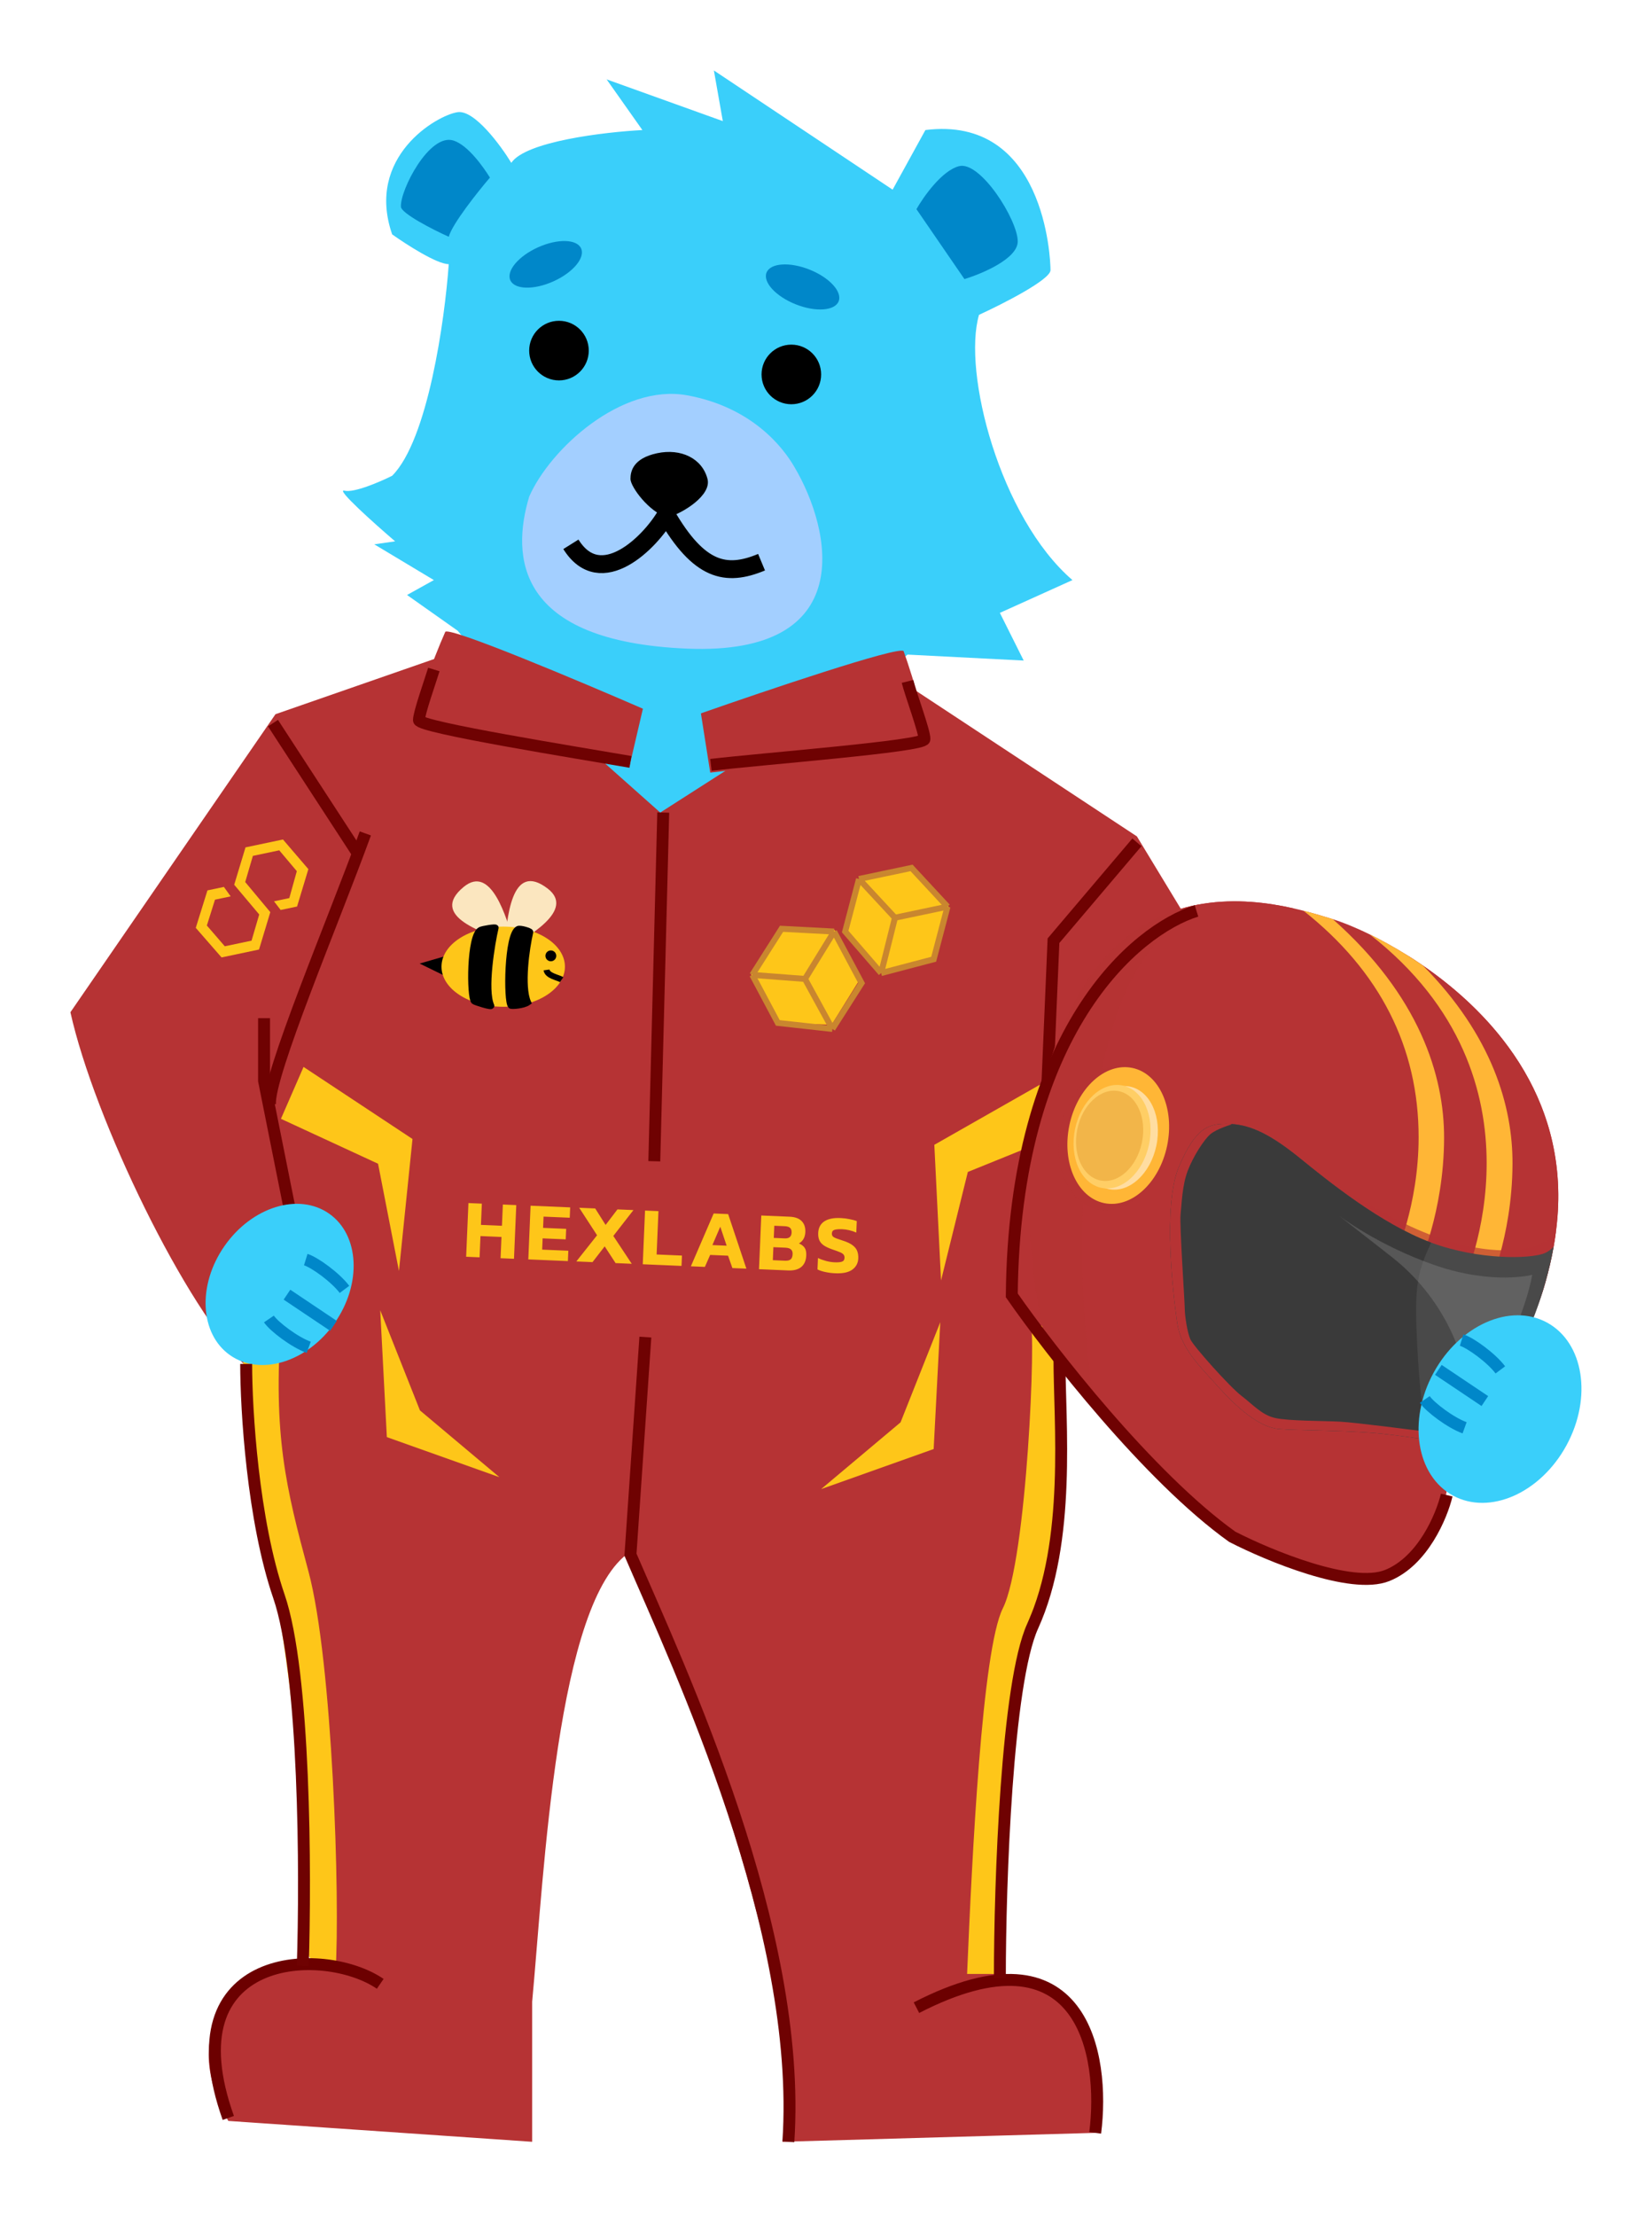 <svg width="305" height="409" viewBox="0 0 305 409" fill="none" xmlns="http://www.w3.org/2000/svg">
<g filter="url(#filter0_d_3918_5)">
<path d="M189 117.9L167.55 116.8L121.35 156.4L84.5 112.4L75.15 105.8L80.1 103.05L69.1 96.45L72.95 95.9C69.1 92.6 61.84 86.11 63.6 86.55C65.36 86.99 70.2 84.9 72.4 83.8C79 77.2 82.117 55.017 82.85 44.75C80.65 44.75 74.967 41.083 72.4 39.25C67.45 24.95 80.65 17.25 84.5 16.7C87.58 16.26 92.383 22.75 94.4 26.05C97.04 22.09 111.634 20.367 118.6 20L112 10.65L133.45 18.35L131.8 9L164.8 31L170.85 20C192.85 17.25 193.95 43.65 193.95 45.85C193.95 47.61 185.15 52.083 180.75 54.1C177.67 64.66 184.6 91.5 198 103.05L184.6 109.1L189 117.9Z" fill="#3ACFFA"/>
<circle cx="5.5" cy="5.5" r="5.5" transform="matrix(-1 0 0 1 151.601 59.6)" fill="black"/>
<circle cx="5.5" cy="5.5" r="5.5" transform="matrix(-1 0 0 1 108.7 55.2)" fill="black"/>
<ellipse cx="7.164" cy="3.448" rx="7.164" ry="3.448" transform="matrix(-0.929 -0.37 -0.37 0.929 156.109 48.401)" fill="#0087C9"/>
<ellipse cx="7.164" cy="3.448" rx="7.164" ry="3.448" transform="matrix(-0.912 0.41 0.41 0.912 105.873 38.7)" fill="#0087C9"/>
<path d="M126.851 115.7C158.531 117.02 153.617 93.883 146.651 82.15C144.634 78.667 138.925 71.145 126.851 68.95C114.751 66.75 101.551 78.85 97.701 87.65C94.401 98.65 95.171 114.38 126.851 115.7Z" fill="#A3CFFF"/>
<path d="M140.601 99.75C134.001 102.5 129.051 101.4 123.001 90.95C120.067 96.084 110.901 105.25 105.401 96.45" stroke="black" stroke-width="3.3"/>
<path d="M130.623 84.385C131.407 87.421 126.045 90.709 123.266 91.5C119.833 90.551 116.4 85.808 116.4 84.385C116.4 82.962 116.891 80.59 121.304 79.642C125.718 78.693 129.642 80.59 130.623 84.385Z" fill="black"/>
<path d="M209.9 150.35L163.15 119.55L121.9 145.95L87.25 115.15L50.861 127.8L13 182.8C17.4 202.6 34.323 237.511 45.727 248.438C44.534 255.892 45.727 265.85 52.6 287.3L57.55 357.7C47.833 357.884 31.15 367.6 42.15 387.4L98.25 391.25V365.4C100.45 341.75 102.76 291.15 116.4 282.35C127.95 309.117 149.73 368.37 144.45 391.25L202.2 389.6C204.216 380.067 203.41 361 184.05 361C184.783 337.167 183.607 324.077 192.3 287.3C199.45 257.05 193.216 237.8 190.1 218C193.62 225.04 246.933 253.567 273.15 266.95L280.85 240.55L230.25 183.9L209.9 150.35Z" fill="#B63334"/>
<path d="M190.231 294.273C196.391 284.153 195.914 255.04 195.181 242.023C193.898 241.473 189.351 239.12 190.231 240C191.331 241.1 189.626 283.846 185.15 292.8C181.3 300.5 179.466 338.64 178.55 360.273L183.631 360.273C184.181 344.506 186.711 309.673 190.231 294.273Z" fill="#FEC619"/>
<path d="M56.944 285.971C61.403 302.517 62.816 346.848 61.949 359.9C59.998 359.349 56.944 357.848 56.944 356.6C56.944 333.988 53.651 304.397 50.399 287.3C48.779 278.778 41.987 260.602 45.889 240L51.897 240C50.399 260.9 52.782 270.529 56.944 285.971Z" fill="#FEC619"/>
<path d="M86.063 227.924L86.484 218.016L88.961 218.121L88.795 222.044L92.672 222.209L92.839 218.285L95.316 218.391L94.895 228.299L92.418 228.194L92.585 224.271L88.707 224.106L88.541 228.029L86.063 227.924ZM97.538 228.412L97.959 218.503L105.267 218.813L105.186 220.721L100.355 220.516L100.267 222.593L104.529 222.774L104.446 224.713L100.184 224.532L100.096 226.609L104.928 226.814L104.846 228.722L97.538 228.412ZM106.406 228.788L110.234 223.957L106.935 218.884L109.889 219.01L111.81 222.051L113.997 219.184L116.951 219.309L113.234 224.084L116.638 229.223L113.653 229.096L111.642 226.005L109.391 228.915L106.406 228.788ZM118.669 229.309L119.09 219.4L121.567 219.506L121.228 227.506L125.905 227.705L125.824 229.613L118.669 229.309ZM127.552 229.686L131.758 219.938L134.435 220.052L137.8 230.121L135.215 230.012L134.418 227.727L131.11 227.587L130.137 229.796L127.552 229.686ZM131.526 225.77L134.157 225.882L132.98 222.379L131.526 225.77ZM140.131 230.22L140.552 220.312L145.783 220.534C146.778 220.576 147.517 220.844 148 221.337C148.492 221.831 148.721 222.508 148.684 223.37C148.662 223.893 148.54 224.33 148.32 224.68C148.11 225.021 147.837 225.281 147.501 225.462C147.945 225.646 148.289 225.902 148.532 226.23C148.775 226.559 148.883 227.042 148.856 227.678C148.815 228.621 148.508 229.333 147.933 229.812C147.358 230.281 146.552 230.493 145.516 230.449L140.131 230.22ZM142.858 224.448L144.874 224.534C145.304 224.552 145.621 224.468 145.825 224.281C146.028 224.095 146.137 223.827 146.151 223.478C146.168 223.099 146.082 222.812 145.895 222.62C145.708 222.416 145.359 222.304 144.846 222.282L142.953 222.202L142.858 224.448ZM142.684 228.556L144.945 228.652C145.397 228.671 145.734 228.593 145.957 228.418C146.191 228.243 146.317 227.919 146.337 227.447C146.354 227.068 146.258 226.781 146.05 226.587C145.843 226.383 145.478 226.27 144.955 226.248L142.785 226.156L142.684 228.556ZM154.213 230.973C153.556 230.945 152.943 230.867 152.373 230.74C151.813 230.624 151.331 230.465 150.929 230.263L151.018 228.155C151.461 228.369 151.952 228.549 152.49 228.695C153.039 228.842 153.56 228.926 154.052 228.947C154.667 228.973 155.126 228.936 155.429 228.835C155.741 228.736 155.905 228.496 155.922 228.117C155.932 227.86 155.864 227.652 155.717 227.491C155.58 227.331 155.344 227.188 155.011 227.061C154.688 226.923 154.242 226.761 153.675 226.572C153.007 226.338 152.478 226.09 152.088 225.827C151.699 225.553 151.425 225.233 151.266 224.867C151.107 224.5 151.038 224.056 151.06 223.533C151.101 222.589 151.47 221.88 152.168 221.406C152.866 220.932 153.877 220.724 155.2 220.78C155.775 220.804 156.332 220.874 156.872 220.989C157.412 221.095 157.849 221.211 158.182 221.338L158.092 223.461C157.659 223.268 157.218 223.121 156.77 223.02C156.332 222.919 155.903 222.86 155.483 222.842C154.929 222.818 154.475 222.85 154.122 222.938C153.779 223.026 153.6 223.255 153.584 223.624C153.575 223.84 153.629 224.017 153.747 224.155C153.865 224.284 154.07 224.405 154.363 224.521C154.667 224.636 155.077 224.777 155.594 224.943C156.395 225.193 157.005 225.48 157.422 225.807C157.84 226.122 158.123 226.484 158.27 226.891C158.418 227.287 158.481 227.732 158.46 228.224C158.423 229.096 158.055 229.79 157.355 230.304C156.655 230.809 155.608 231.032 154.213 230.973Z" fill="#FEC619"/>
<path d="M172.377 263.408L173.6 240L166.266 258.48L151.6 270.8L172.377 263.408Z" fill="#FEC619"/>
<path d="M71.422 261.208L70.2 237.8L77.534 256.28L92.2 268.6L71.422 261.208Z" fill="#FEC619"/>
<path d="M172.5 207.266L192.3 196L191.062 207.266L178.687 212.272L173.737 232.3L172.5 207.266Z" fill="#FEC619"/>
<path d="M76.159 206.192L56.042 192.892L51.867 202.469L69.798 210.756L73.657 230.549L76.159 206.192Z" fill="#FEC619"/>
<path d="M170.047 133.136C171.957 132.069 168.695 121.365 166.825 116.147C165.803 115.214 141.452 123.423 129.405 127.645L131.127 138.582C143.305 137.211 168.137 134.202 170.047 133.136Z" fill="#B63334"/>
<path d="M77.761 129.296C75.934 128.093 79.969 117.656 82.215 112.588C83.302 111.732 106.988 121.698 118.696 126.788L116.179 137.57C104.134 135.313 79.588 130.499 77.761 129.296Z" fill="#B63334"/>
<path d="M51.812 163.929L50.59 162.33L53.414 161.736L54.8 156.767L51.558 152.92L46.688 153.945L45.272 158.773L49.906 164.331L47.821 171.229L40.904 172.685L36.144 167.228L38.3 160.314L41.335 159.676L42.586 161.417L39.692 162.026L38.191 166.797L41.503 170.628L46.443 169.589L47.859 164.761L43.24 159.274L45.326 152.376L52.242 150.92L56.932 156.392L54.846 163.291L51.812 163.929Z" fill="#FEC619"/>
<path d="M168.34 156.048L158.5 158.326L155.552 167.986L162.444 175.369L172.284 173.092L175.232 163.431L168.34 156.048Z" fill="#FEC619"/>
<path d="M144.006 167.299L154.101 167.628L158.863 176.535L153.531 185.112L143.437 184.784L138.674 175.877L144.006 167.299Z" fill="#FEC619"/>
<path d="M162.678 175.572L172.382 173.019L174.936 163.315M162.678 175.572L156.039 167.911L158.593 158.208M162.678 175.572L165.232 165.358M158.593 158.208L168.296 156.165L174.936 163.315M158.593 158.208L165.232 165.358M174.936 163.315L165.232 165.358" stroke="#C9862F" stroke-width="1.1"/>
<path d="M153.68 185.885L159.069 177.421L153.996 167.911M153.68 185.885L143.604 184.769L138.89 175.911M153.68 185.885L148.619 176.652M138.89 175.911L144.292 167.4L153.996 167.911M138.89 175.911L148.619 176.652M153.996 167.911L148.619 176.652" stroke="#C9862F" stroke-width="1.1"/>
<path d="M77.477 173.816L84.089 171.9L83.841 176.928L77.477 173.816Z" fill="black"/>
<path d="M93.104 171.394C97.497 168.891 106.305 163.952 101.106 159.972C94.359 154.809 93.575 165.449 93.104 171.394Z" fill="#FBE6BF"/>
<path d="M94.921 170.054C93.482 165.207 90.675 155.507 85.618 159.665C79.056 165.061 89.238 168.244 94.921 170.054Z" fill="#FBE6BF"/>
<ellipse cx="11.395" cy="7.397" rx="11.395" ry="7.397" transform="matrix(-1 0 0 1 104.3 166.997)" fill="#FEC619"/>
<path d="M97.502 180.99C96.19 178.013 97.219 170.934 97.902 167.996C97.902 167.8 96.057 167.231 95.647 167.427C93.596 168.406 93.484 180.806 94.304 181.59C94.468 181.746 96.682 181.578 97.502 180.99Z" fill="black" stroke="black" stroke-width="1.1"/>
<path d="M90.706 181.591C89.394 178.614 90.822 170.135 91.506 167.197C91.506 167.001 89.117 167.401 88.707 167.597C86.657 168.576 86.687 180.008 87.508 180.791C87.672 180.948 90.906 181.991 90.706 181.591Z" fill="black" stroke="black" stroke-width="1.1"/>
<circle cx="1" cy="1" r="1" transform="matrix(-1 0 0 1 102.7 171.395)" fill="black"/>
<path d="M103.7 176.793C103.1 176.394 101.061 176.114 100.901 174.994" stroke="black" stroke-width="1.1"/>
<path d="M116.399 136.6C106.866 134.95 77.349 130.22 77.349 128.9C77.349 127.58 79.366 121.933 80.099 119.55" stroke="#6F0202" stroke-width="2.2"/>
<path d="M131.25 137.15C140.858 136.012 170.604 133.73 170.674 132.412C170.745 131.094 168.155 124.169 167.55 121.75" stroke="#6F0202" stroke-width="2.2"/>
<path d="M65.8 153.1L50.4 129.45" stroke="#6F0202" stroke-width="2.2"/>
<path d="M53.7 220.2L48.75 195.45V183.9" stroke="#6F0202" stroke-width="2.2"/>
<path d="M67.45 149.8C61.584 165.933 49.41 194.57 49.85 199.85" stroke="#6F0202" stroke-width="2.2"/>
<path d="M122.45 145.95L120.8 210.3" stroke="#6F0202" stroke-width="2.2"/>
<path d="M119.15 242.75L116.4 282.9C125.5 304 148.19 352.09 145.55 391.25" stroke="#6F0202" stroke-width="2.2"/>
<path d="M209.899 151.45L194.499 169.6L193.399 195.45" stroke="#6F0202" stroke-width="2.2"/>
<path d="M192.397 197.472C190.569 205.285 189.991 212.818 190.056 219.545C190.06 220.396 190.083 221.216 190.123 222.043C190.145 222.816 190.174 223.593 190.222 224.347C190.651 231.988 191.846 238.242 192.77 242.13C192.788 242.183 192.798 242.234 192.805 242.291C192.832 242.348 192.842 242.425 192.864 242.518C193.15 243.545 194.1 246.443 196.296 249.096C196.315 249.122 196.326 249.144 196.348 249.162C197.767 250.725 199.727 252.864 202.022 255.32C209.891 263.693 221.732 275.599 229.235 279.938C229.806 280.273 230.35 280.553 230.862 280.792C237.777 283.979 248.705 287.435 251.604 287.343C254.508 287.262 256.781 287.199 259.183 284.689C259.758 284.073 260.424 283.36 261.096 282.582C261.262 282.38 261.435 282.181 261.612 281.973C261.786 281.774 261.946 281.561 262.123 281.354C262.297 281.154 262.458 280.942 262.63 280.723C263.396 279.756 264.111 278.751 264.721 277.803C264.845 277.614 264.951 277.447 265.055 277.26C265.261 276.923 265.445 276.587 265.62 276.258C265.681 276.14 265.737 276.01 265.786 275.897C265.841 275.796 265.877 275.696 265.918 275.609C266.029 275.35 266.121 275.094 266.199 274.85C266.339 274.406 266.487 273.861 266.629 273.258L266.635 273.242C266.776 272.638 266.922 271.972 267.062 271.294C267.336 269.954 267.601 268.536 267.811 267.351C268.501 266.31 269.264 265.117 270.074 263.792C271.862 260.885 273.896 257.319 275.932 253.249C278.204 248.704 281.013 244.015 283.228 238.637C283.549 237.873 283.855 237.096 284.139 236.302C284.572 235.095 284.983 233.841 285.343 232.551C285.944 230.404 286.45 228.26 286.835 226.065C286.997 225.171 287.139 224.278 287.251 223.366C287.254 223.358 287.254 223.358 287.254 223.358C287.374 222.449 287.47 221.531 287.548 220.607C289.331 198.11 275.363 182.913 262.712 174.181C262.712 174.181 262.696 174.175 262.687 174.172C261.743 173.525 260.797 172.907 259.876 172.325C257.389 170.772 255.007 169.47 252.862 168.422L252.837 168.413C250.072 167.059 247.721 166.142 246.076 165.628L246.017 165.607C244.603 165.176 242.781 164.607 240.658 164.071C240.041 163.915 239.397 163.759 238.73 163.614C234.021 162.553 228.169 161.821 222.139 162.78C210.459 164.635 198.16 172.854 192.397 197.472Z" fill="#B63334"/>
<path d="M222.14 162.777C228.169 161.818 234.021 162.55 238.73 163.611C251.466 173.279 258.072 189.192 259.206 200.652C260.386 212.633 256.609 223.595 256.609 223.595L240.85 256.03L250.478 259.676C250.478 259.676 250.258 260.881 249.921 261.169C249.585 261.457 244.802 267.155 242.676 268.202C240.55 269.25 240.915 270.023 237.61 268.664C237.153 268.476 236.737 268.275 236.355 268.068C235.767 267.748 235.029 268.009 234.737 268.61L229.233 279.938C221.73 275.599 209.89 263.694 202.02 255.32C199.725 252.864 197.765 250.725 196.346 249.162C196.324 249.144 196.313 249.122 196.295 249.096C194.098 246.443 193.148 243.544 192.862 242.518C192.839 242.425 192.829 242.347 192.804 242.291C192.797 242.233 192.786 242.183 192.768 242.129C191.845 238.242 190.649 231.988 190.22 224.347C190.173 223.592 190.143 222.816 190.121 222.043C190.081 221.216 190.057 220.395 190.054 219.545C189.989 212.818 190.567 205.285 192.395 197.472C198.16 172.853 210.458 164.634 222.14 162.777Z" fill="#B63334"/>
<path d="M268.07 261.674L267.064 264.899L266.635 273.241C266.776 272.638 266.922 271.972 267.061 271.293C267.336 269.954 267.601 268.536 267.81 267.35C268.501 266.309 269.264 265.117 270.074 263.792L268.07 261.674Z" fill="#B63334"/>
<path d="M273.777 230.905C273.777 230.905 278.39 233.336 284.139 236.304C284.573 235.091 284.982 233.839 285.344 232.55C285.941 230.407 286.45 228.262 286.838 226.063C287.157 224.28 287.397 222.468 287.544 220.603C289.463 196.419 273.173 180.657 259.874 172.328C287.05 196.633 273.777 230.905 273.777 230.905Z" fill="#B63334"/>
<path d="M270.099 232.835L274.349 234.856C274.552 234.429 279.193 224.454 279.245 210.78C279.294 200.159 275.484 187.088 262.706 174.182C262.706 174.182 262.697 174.179 262.689 174.176C261.742 173.527 260.795 172.908 259.874 172.328C257.387 170.768 255.006 169.466 252.864 168.42C287.327 195.274 270.28 232.47 270.099 232.835Z" fill="#FFB636"/>
<path d="M240.659 164.068C254.772 175.226 261.92 189.292 261.913 205.881C261.909 218.554 257.508 228.055 257.464 228.15L261.709 230.159C261.908 229.742 266.562 219.761 266.614 206.086C266.664 194.457 262.01 179.726 246.074 165.628L246.02 165.609C244.608 165.173 242.782 164.609 240.659 164.068Z" fill="#FFB636"/>
<path opacity="0.66" d="M240.054 209.787L238.257 224.007L255.479 235.226C255.479 235.226 271.881 237.291 283.228 238.637C283.548 237.874 283.855 237.097 284.139 236.303C284.571 235.095 284.983 233.841 285.343 232.551C285.944 230.404 286.45 228.26 286.835 226.065C286.996 225.171 287.139 224.279 287.25 223.367C286.469 224.534 284.495 225.635 282.728 226.16C279.157 227.216 269.997 227.588 256.894 220.562C243.8 213.538 240.054 209.787 240.054 209.787Z" fill="#B63334"/>
<path d="M217.342 240.11C218.014 244.846 221.479 248.085 224.957 251.956C228.434 255.829 232.525 259.411 236.162 259.715C239.799 260.019 249.947 259.907 256.407 260.723C262.85 261.532 264.044 261.709 265.136 262.48C266.232 263.242 266.535 264.849 266.997 266.013C267.451 267.175 267.807 267.352 267.807 267.352C268.046 266.989 268.296 266.599 268.549 266.199C268.555 266.181 268.568 266.176 268.574 266.158C270.678 262.906 274.024 258.331 276.653 253.08C279.747 246.896 283.092 240.622 285.344 232.549C285.942 230.406 286.45 228.261 286.838 226.063C286.405 226.547 285.845 226.996 285.097 227.297C282.637 228.284 273.215 228.626 264.222 225.316L264.107 225.274C255.062 221.915 245.278 214.037 240.057 209.789C234.894 205.603 231.139 203.619 227.253 203.426C227.205 203.419 227.158 203.412 227.107 203.414C223.173 203.243 220.779 204.014 217.684 211.266C214.584 218.527 216.662 235.372 217.342 240.11Z" fill="#494949"/>
<path d="M217.342 240.11C218.013 244.846 221.478 248.084 224.956 251.956C228.434 255.828 232.524 259.411 236.161 259.714C239.798 260.018 249.947 259.907 256.406 260.722C262.849 261.531 264.044 261.709 265.136 262.479C266.232 263.241 266.535 264.848 266.997 266.013C267.45 267.174 267.806 267.351 267.806 267.351C268.046 266.988 268.296 266.598 268.548 266.198C266.408 263.474 263.493 259.563 263.098 258.294C262.635 256.799 261.818 249.764 261.513 241.075C261.234 232.875 261.853 230.42 264.221 225.314L264.105 225.273C255.06 221.914 245.276 214.036 240.055 209.788C234.893 205.602 231.138 203.618 227.252 203.425C227.204 203.418 227.157 203.411 227.106 203.412C223.172 203.242 220.777 204.013 217.682 211.265C214.583 218.526 216.661 235.372 217.342 240.11Z" fill="#3A3A3A"/>
<path d="M190.121 222.042C190.142 222.819 190.176 223.59 190.225 224.347C190.247 224.704 190.268 225.062 190.293 225.41C190.313 225.746 190.338 226.065 190.36 226.393C190.416 227.102 190.475 227.803 190.546 228.497C190.587 228.941 190.631 229.376 190.678 229.802C190.762 230.571 190.853 231.323 190.95 232.057C190.989 232.392 191.03 232.725 191.082 233.054C191.1 233.169 191.115 233.295 191.133 233.412C191.176 233.737 191.223 234.053 191.273 234.36C191.343 234.835 191.415 235.301 191.495 235.748C191.555 236.11 191.61 236.459 191.673 236.811C191.721 237.068 191.766 237.333 191.808 237.579C191.887 237.997 191.965 238.394 192.046 238.783C192.105 239.093 192.175 239.398 192.229 239.697C192.291 239.998 192.359 240.282 192.418 240.563C192.426 240.596 192.434 240.628 192.442 240.661C192.534 241.104 192.631 241.527 192.72 241.919C192.736 241.984 192.75 242.059 192.766 242.125C192.785 242.182 192.796 242.236 192.807 242.29C192.827 242.347 192.84 242.422 192.865 242.52C193.148 243.541 194.098 246.438 196.294 249.092C196.314 249.12 196.326 249.143 196.349 249.162C197.252 250.155 198.37 251.384 199.66 252.775C200.017 253.173 200.401 253.579 200.79 253.999C201.171 254.415 201.577 254.84 201.99 255.277C202.004 255.293 202.019 255.307 202.028 255.311L202.024 255.32C210.487 264.323 223.546 277.421 230.86 280.79C237.78 283.977 248.709 287.432 251.607 287.341C254.512 287.262 256.783 287.197 259.179 284.689C259.758 284.076 260.425 283.357 261.094 282.577C261.265 282.379 261.435 282.18 261.609 281.973C261.78 281.774 261.946 281.563 262.12 281.357C262.294 281.149 262.459 280.939 262.627 280.719C263.392 279.754 264.11 278.753 264.72 277.803C264.838 277.616 264.949 277.445 265.053 277.263C265.149 277.108 265.236 276.949 265.323 276.791L265.695 267.884C265.86 265.835 265.647 264.531 264.226 264.151C262.806 263.763 252.656 261.955 251.438 261.898C250.205 261.826 249.162 263.68 248.087 264.924C247.025 266.161 243.653 269.829 241.867 270.437C240.089 271.05 238.998 270.779 237.745 270.459C236.485 270.128 228.609 264.061 225.499 260.889C223.07 258.412 207.74 241.924 199.92 233.33C197.719 230.913 196.113 229.119 195.549 228.438C193.734 226.232 191.756 224.255 190.121 222.042Z" fill="#B63334"/>
<path d="M190.639 223.19C190.651 223.462 190.664 223.734 190.679 223.997C190.735 225.181 190.821 226.334 190.921 227.451C190.958 227.907 190.997 228.353 191.04 228.791C191.249 230.997 191.513 233.049 191.802 234.892C191.859 235.263 191.91 235.621 191.97 235.982C192.025 236.332 192.089 236.683 192.15 237.015C192.257 237.691 192.377 238.332 192.498 238.942C192.56 239.242 192.614 239.539 192.679 239.83C192.787 240.394 192.901 240.939 193.014 241.433C193.033 241.491 193.043 241.546 193.054 241.602C193.073 241.66 193.086 241.737 193.109 241.838C193.152 241.997 193.209 242.203 193.281 242.445L193.291 242.449C193.7 243.789 194.64 246.268 196.487 248.556C196.507 248.584 196.518 248.608 196.542 248.628C197.438 249.639 198.548 250.891 199.829 252.307C200.183 252.712 200.565 253.126 200.951 253.553C201.329 253.977 201.732 254.409 202.142 254.855C202.156 254.871 202.171 254.885 202.18 254.889L202.177 254.898C210.581 264.065 223.557 277.393 230.864 280.782C237.776 283.989 248.71 287.431 251.62 287.309C253.815 287.23 255.649 287.157 257.458 286.013C257.466 286.016 257.466 286.016 257.466 286.016C258.051 285.638 258.646 285.151 259.244 284.51C260.442 283.23 261.97 281.471 263.323 279.648C263.438 279.494 263.544 279.336 263.66 279.182C262.062 279.32 258.929 279.424 254.47 278.681C247.749 277.562 240.619 275.327 236.659 273.137C232.699 270.946 221.611 259.901 218.685 256.917C216.744 254.946 207.332 243.656 200.391 235.261C196.851 230.976 193.955 227.458 193.005 226.293C192.096 225.174 191.296 224.115 190.639 223.19Z" fill="#B63334"/>
<path d="M190.226 224.346C190.241 224.611 190.256 224.876 190.274 225.133C190.977 226.014 191.759 226.984 192.283 227.61C193.243 228.752 196.16 232.206 199.729 236.41C204.541 242.078 215.969 255.49 218.195 257.696C218.327 257.833 231.839 271.252 236.365 273.732C237.817 274.531 239.688 275.332 241.795 276.086C245.531 277.424 250.029 278.616 254.319 279.352C258.329 280.039 261.549 280.054 263.199 279.995C263.312 279.846 263.416 279.693 263.53 279.544C261.939 279.664 258.817 279.734 254.367 278.969C247.658 277.816 240.531 275.573 236.563 273.402C232.596 271.232 221.441 260.375 218.496 257.443C216.543 255.505 207.056 244.426 200.059 236.187C196.49 231.983 193.571 228.53 192.613 227.387C191.697 226.292 190.889 225.253 190.226 224.346Z" fill="#B63334"/>
<path opacity="0.36" d="M192.396 197.476C190.569 205.282 189.989 212.815 190.057 219.542C190.063 220.392 190.086 221.22 190.121 222.042C190.142 222.819 190.176 223.59 190.225 224.346C190.247 224.704 190.268 225.061 190.294 225.409C190.313 225.746 190.338 226.065 190.361 226.393C190.416 227.102 190.475 227.802 190.547 228.496C190.588 228.94 190.631 229.375 190.678 229.802C190.763 230.571 190.853 231.323 190.95 232.057C190.99 232.391 191.031 232.725 191.082 233.053C191.1 233.169 191.116 233.294 191.133 233.411C191.176 233.736 191.224 234.052 191.273 234.36C191.343 234.834 191.416 235.3 191.495 235.748C191.555 236.109 191.61 236.458 191.673 236.811C191.721 237.067 191.766 237.333 191.808 237.578C191.827 237.665 191.849 237.743 191.862 237.818C191.923 238.149 191.988 238.471 192.046 238.782C192.105 239.093 192.175 239.398 192.229 239.696C192.291 239.998 192.359 240.282 192.418 240.562C192.426 240.596 192.434 240.628 192.442 240.661C192.534 241.103 192.631 241.527 192.72 241.919C192.737 241.984 192.751 242.059 192.767 242.125C192.786 242.182 192.797 242.236 192.808 242.29C192.827 242.347 192.841 242.421 192.865 242.52C193.149 243.541 194.098 246.437 196.294 249.092C196.315 249.119 196.326 249.143 196.349 249.162C197.252 250.154 198.371 251.384 199.661 252.775C200.017 253.172 200.401 253.579 200.79 253.999C201.171 254.414 201.577 254.839 201.99 255.277C202.004 255.292 202.011 255.304 202.025 255.32L202.028 255.31C201.091 249.002 200.412 242.615 200.057 236.186C200.006 235.239 199.96 234.283 199.921 233.331C199.258 216.692 200.874 199.851 206.039 183.671C209.792 171.88 216.97 165.781 222.141 162.778C210.458 164.64 198.158 172.849 192.396 197.476Z" fill="#B63334"/>
<path d="M197.23 203.761C195.721 211.025 198.758 217.8 204.013 218.892C209.269 219.984 214.753 214.981 216.263 207.716C217.772 200.452 214.735 193.677 209.48 192.585C204.223 191.493 198.74 196.497 197.23 203.761Z" fill="#B63334"/>
<path opacity="0.36" d="M195.866 204.089C194.358 211.353 197.394 218.127 202.65 219.219C207.906 220.311 213.39 215.308 214.9 208.043C216.409 200.778 213.372 194.004 208.116 192.913C202.86 191.82 197.376 196.825 195.866 204.089Z" fill="#B63334"/>
<path d="M197.43 203.675C195.999 210.566 198.88 216.99 203.864 218.026C208.849 219.061 214.05 214.316 215.483 207.425C216.914 200.535 214.033 194.11 209.049 193.075C204.063 192.04 198.861 196.786 197.43 203.675Z" fill="#FFB636"/>
<path d="M199.818 204.559C198.734 209.781 200.916 214.649 204.694 215.434C208.471 216.219 212.412 212.623 213.498 207.402C214.583 202.18 212.4 197.312 208.623 196.527C204.845 195.742 200.903 199.338 199.818 204.559Z" fill="#FFDDA1"/>
<path d="M198.478 204.348C197.395 209.564 199.575 214.427 203.348 215.211C207.122 215.996 211.06 212.403 212.144 207.187C213.228 201.972 211.047 197.107 207.273 196.324C203.5 195.54 199.562 199.133 198.478 204.348Z" fill="#FFCE65"/>
<path d="M198.903 204.368C197.958 208.918 199.86 213.161 203.152 213.844C206.443 214.528 209.878 211.395 210.823 206.845C211.769 202.295 209.866 198.053 206.575 197.369C203.283 196.686 199.848 199.818 198.903 204.368Z" fill="#F2B549"/>
<path d="M217.341 240.11C218.013 244.846 221.478 248.085 224.955 251.956C228.433 255.829 232.523 259.411 236.161 259.715C239.798 260.019 249.946 259.907 256.406 260.722C262.848 261.532 264.043 261.709 265.135 262.48C266.231 263.241 266.534 264.849 266.996 266.013C267.45 267.175 267.805 267.352 267.805 267.352C268.051 266.971 268.313 266.575 268.573 266.158C268.39 265.244 267.879 262.823 267.289 262.102C266.546 261.217 265.667 260.523 263.704 260.259C261.732 259.992 250.277 258.507 247.404 258.357C244.525 258.194 237.882 258.253 235.411 257.677C232.928 257.108 231.354 255.226 229.196 253.583C227.04 251.932 220.306 244.406 219.76 243.142C219.211 241.886 218.74 238.851 218.734 237.471C218.726 236.1 217.755 222.078 217.965 220.096C218.178 218.105 218.255 214.766 219.278 212.076C220.304 209.377 222.27 206.345 223.443 205.327C224.617 204.31 227.404 203.499 227.404 203.499C227.404 203.499 227.354 203.471 227.25 203.424C227.203 203.418 227.155 203.41 227.105 203.412C223.171 203.242 220.776 204.012 217.681 211.264C214.583 218.527 216.661 235.372 217.341 240.11Z" fill="#B63334"/>
<path d="M245.128 274.236L246.324 275.571L246.558 275.615L247.723 276.212C247.723 276.212 247.716 276.23 247.715 276.26C253.304 277.862 258.506 278.286 260.827 278.278C261.639 278.269 262.386 277.827 262.762 277.113C263.035 276.602 263.301 275.998 263.359 275.5C263.433 274.876 263.762 271.699 263.961 269.023C263.872 268.102 263.727 265.853 263.727 265.853L262.854 264.861C262.703 264.698 262.512 264.588 262.287 264.548C261.831 264.455 261.051 264.315 261.043 264.313L253.299 262.788C252.28 262.593 251.227 263.245 250.644 264.205C249.15 266.646 246.203 271.306 245.574 272.448C245.434 272.703 245.27 272.965 245.152 273.206C244.975 273.564 244.972 273.884 245.128 274.236Z" fill="#B63334"/>
<path d="M262.84 265.316C263.553 265.452 264.061 266.08 264.041 266.804C263.973 269.341 263.816 274.918 263.712 275.745C263.651 276.226 263.395 276.813 263.129 277.313C262.759 278.012 262.036 278.445 261.244 278.449C258.826 278.459 253.158 277.984 247.257 276.137C246.06 275.762 245.505 274.637 246.118 273.543C246.245 273.316 246.37 273.075 246.488 272.823C247.023 271.669 249.917 267.067 251.414 264.708C251.957 263.854 252.962 263.422 253.957 263.613L262.84 265.316Z" fill="#B63334"/>
<path d="M260.858 277.875C261.102 277.962 261.371 277.836 261.459 277.591C261.532 277.387 262.175 275.574 262.227 274.714L262.77 266.467C262.787 266.207 262.59 265.982 262.331 265.968C262.072 265.95 261.848 266.147 261.831 266.406L261.288 274.655C261.251 275.272 260.759 276.754 260.573 277.273C260.486 277.519 260.613 277.787 260.858 277.875Z" fill="#B63334"/>
<path d="M257.3 277.787C257.306 277.789 257.312 277.791 257.318 277.793C257.566 277.871 257.83 277.733 257.907 277.484C257.944 277.367 258.805 274.604 258.951 273.296L259.768 265.976C259.797 265.717 259.614 265.481 259.354 265.457C259.096 265.429 258.863 265.614 258.834 265.872L258.017 273.192C257.881 274.41 257.019 277.176 257.011 277.204C256.934 277.445 257.063 277.702 257.3 277.787Z" fill="#B63334"/>
<path d="M253.455 277.19C253.691 277.275 253.953 277.159 254.048 276.925C254.934 274.745 255.618 272.472 256.082 270.167L257.034 265.436C257.085 265.181 256.92 264.939 256.666 264.882C256.411 264.83 256.163 264.996 256.112 265.251L255.16 269.982C254.707 272.229 254.041 274.446 253.178 276.571C253.08 276.812 253.195 277.086 253.435 277.184C253.443 277.186 253.449 277.188 253.455 277.19Z" fill="#B63334"/>
<path d="M249.127 276.14C249.143 276.146 249.16 276.151 249.178 276.155C249.431 276.215 249.684 276.057 249.744 275.805L250.083 274.356C250.335 273.254 250.518 272.458 251.2 270.929L254.064 265.106C254.179 264.873 254.083 264.59 253.85 264.476C253.614 264.359 253.336 264.457 253.221 264.69L250.349 270.529C249.622 272.159 249.42 273.036 249.165 274.146L248.828 275.592C248.773 275.825 248.905 276.061 249.127 276.14Z" fill="#B63334"/>
<path opacity="0.35" d="M271.593 257.925C271.593 257.925 281.079 241.429 282.891 231.257C282.891 231.257 275.637 233.155 265.034 229.523C254.431 225.893 247.119 220.278 247.119 220.278L256.858 227.887C266.111 235.114 271.54 246.184 271.593 257.925Z" fill="#8E8E8E"/>
<path d="M193.052 243.118C193.472 244.427 194.433 246.848 196.295 249.094C196.316 249.121 196.327 249.145 196.35 249.164C197.253 250.156 198.372 251.386 199.662 252.776C200.018 253.174 200.402 253.581 200.791 254C201.172 254.416 201.578 254.841 201.991 255.279C202.005 255.294 202.02 255.309 202.029 255.312L202.026 255.321C210.488 264.325 223.547 277.422 230.861 280.791C237.781 283.978 248.71 287.433 251.608 287.342C253.796 287.286 255.623 287.232 257.415 286.135C255.27 286.436 251.608 286.423 246.059 284.905C236.181 282.197 231.763 280.365 228.51 278.041C225.269 275.712 213.177 264.723 207.798 259.301C203.76 255.237 196.405 246.946 193.052 243.118Z" fill="#B63334"/>
<ellipse cx="13.97" cy="18.162" rx="13.97" ry="18.162" transform="matrix(-0.879 -0.478 -0.478 0.879 297.899 246.746)" fill="#3ACFFA"/>
<path d="M277 248.8C275.35 246.6 271.5 243.809 269.85 243.3" stroke="#0087C9" stroke-width="2.2"/>
<path d="M270.4 259.487C267.813 258.553 264.017 255.689 263.048 254.26" stroke="#0087C9" stroke-width="2.2"/>
<path d="M274.139 254.554L265.556 248.8" stroke="#0087C9" stroke-width="2.2"/>
<path d="M220.9 164.1C209.716 167.583 187.24 186.21 186.8 235.05C193.95 245.316 212.1 268.6 227.5 279.6C234.283 283.083 249.5 289.39 256.1 286.75C262.7 284.11 266.183 275.75 267.1 271.9" stroke="#6F0202" stroke-width="2.2"/>
<path d="M70.2 362.1C59.75 354.95 31.15 356.05 42.15 386.85" stroke="#6C0000" stroke-width="2.2"/>
<path d="M202.199 389.6C204.033 375.3 199.999 350.66 169.199 366.5" stroke="#6C0000" stroke-width="2.2"/>
<path d="M187.899 40.555C187.899 43.73 181.338 46.508 178.057 47.5L169.199 34.601C170.512 32.286 173.924 27.457 177.073 26.663C181.01 25.671 187.899 36.586 187.899 40.555Z" fill="#0087C9"/>
<path d="M82.851 39.692C83.5 37.314 88.188 31.422 90.451 28.773C89.323 26.953 86.475 22.835 83.744 21.942C79.277 20.483 73.824 31.143 74.023 34.167C74.103 35.38 79.855 38.355 82.851 39.692Z" fill="#0087C9"/>
<ellipse cx="12.407" cy="15.952" rx="12.407" ry="15.952" transform="matrix(-0.819 -0.573 -0.573 0.819 70.925 227.076)" fill="#3ACFFA"/>
<path d="M63.6 233.949C61.95 231.749 58.1 228.958 56.45 228.449" stroke="#0087C9" stroke-width="2.2"/>
<path d="M56.999 244.636C54.413 243.702 50.617 240.838 49.648 239.409" stroke="#0087C9" stroke-width="2.2"/>
<path d="M61.566 240.676L52.983 234.922" stroke="#0087C9" stroke-width="2.2"/>
<path d="M195.6 246.6C195.6 258.516 197.8 280.37 190.65 296.1C185.9 306.55 184.6 343.216 184.6 361" stroke="#6F0202" stroke-width="2.2"/>
<path d="M45.449 247.7C45.449 256.134 46.659 276.52 51.499 290.6C56.339 304.68 56.449 341.934 55.899 358.8" stroke="#6F0202" stroke-width="2.2"/>
</g>
<defs>
<filter id="filter0_d_3918_5" x="0.1" y="0.1" width="304.781" height="408.124" filterUnits="userSpaceOnUse" color-interpolation-filters="sRGB">
<feFlood flood-opacity="0" result="BackgroundImageFix"/>
<feColorMatrix in="SourceAlpha" type="matrix" values="0 0 0 0 0 0 0 0 0 0 0 0 0 0 0 0 0 0 127 0" result="hardAlpha"/>
<feOffset dy="4"/>
<feGaussianBlur stdDeviation="6.45"/>
<feComposite in2="hardAlpha" operator="out"/>
<feColorMatrix type="matrix" values="0 0 0 0 0 0 0 0 0 0 0 0 0 0 0 0 0 0 0.47 0"/>
<feBlend mode="normal" in2="BackgroundImageFix" result="effect1_dropShadow_3918_5"/>
<feBlend mode="normal" in="SourceGraphic" in2="effect1_dropShadow_3918_5" result="shape"/>
</filter>
</defs>
</svg>
